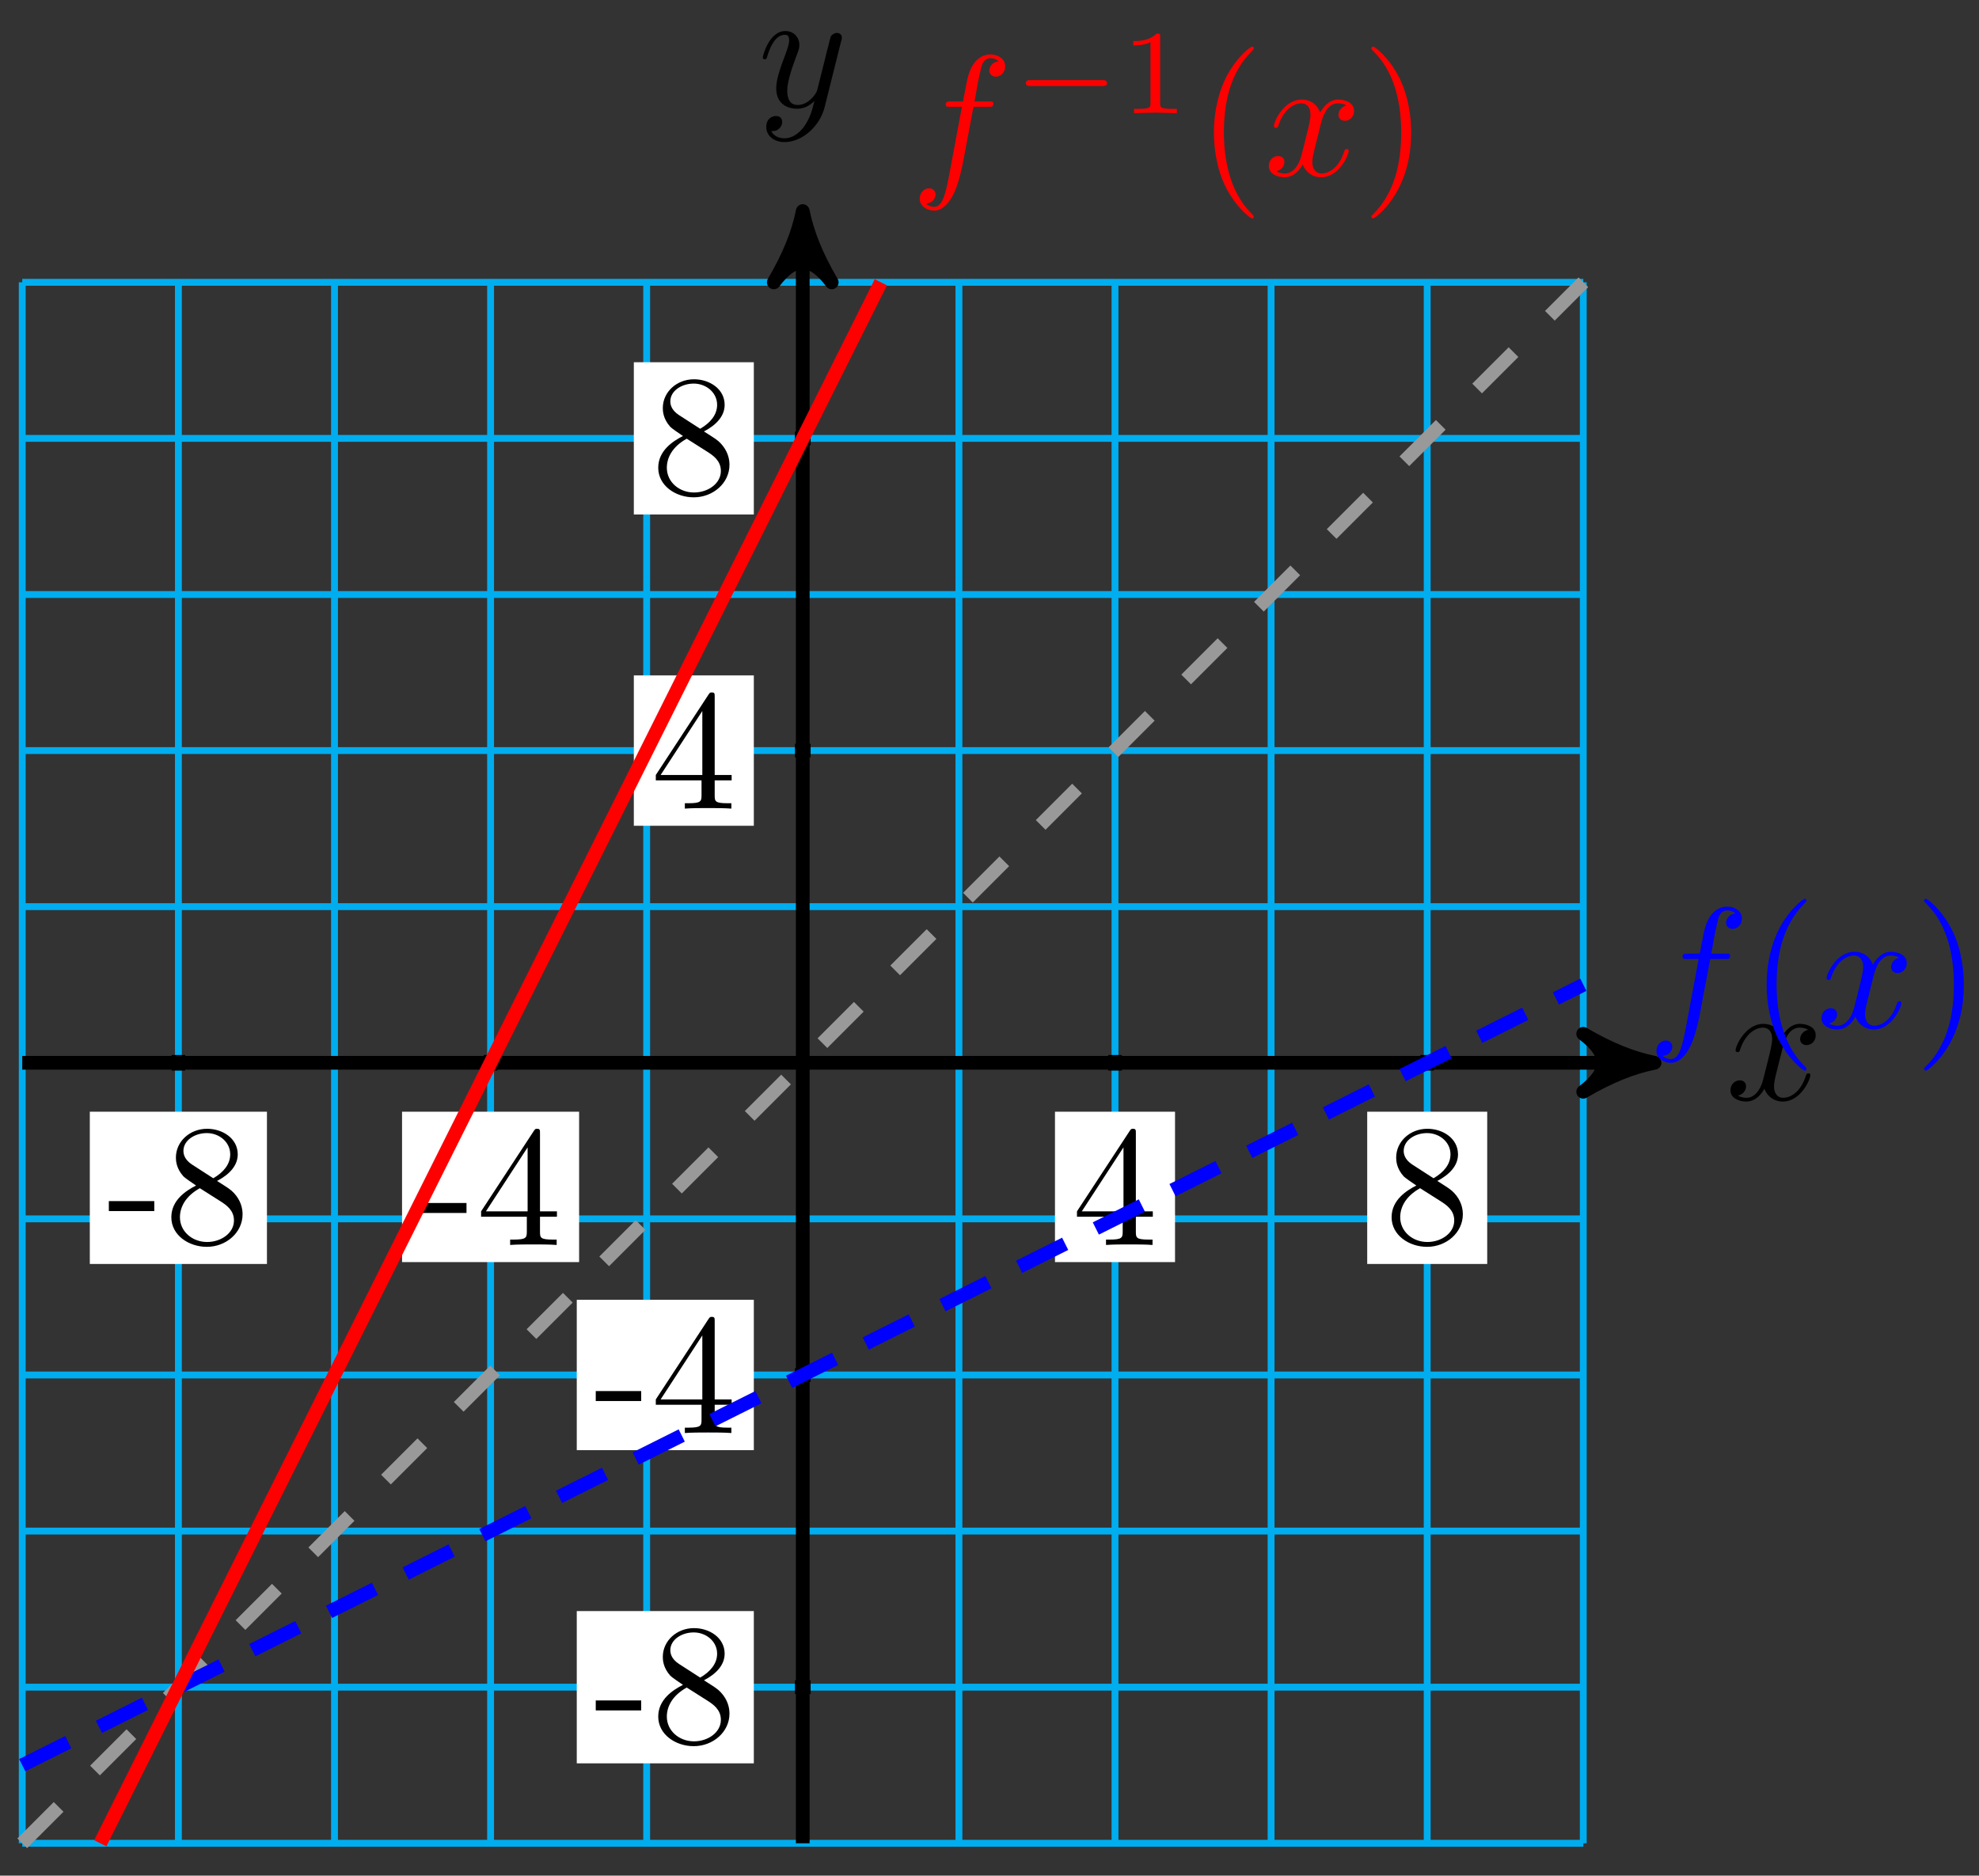 <?xml version="1.0" encoding="UTF-8"?>
<svg xmlns="http://www.w3.org/2000/svg" xmlns:xlink="http://www.w3.org/1999/xlink" width="115pt" height="109pt" viewBox="0 0 115 109" version="1.1">
<rect x="0" y="0" width="115" height="109" fill="#333333" stroke="none"/>
<defs>
<g>
<symbol overflow="visible" id="glyph0-0">
<path style="stroke:none;" d=""/>
</symbol>
<symbol overflow="visible" id="glyph0-1">
<path style="stroke:none;" d="M 3.328 -3.016 C 3.391 -3.266 3.625 -4.188 4.312 -4.188 C 4.359 -4.188 4.609 -4.188 4.812 -4.062 C 4.531 -4 4.344 -3.766 4.344 -3.516 C 4.344 -3.359 4.453 -3.172 4.719 -3.172 C 4.938 -3.172 5.25 -3.344 5.25 -3.75 C 5.25 -4.266 4.672 -4.406 4.328 -4.406 C 3.75 -4.406 3.406 -3.875 3.281 -3.656 C 3.031 -4.312 2.5 -4.406 2.203 -4.406 C 1.172 -4.406 0.594 -3.125 0.594 -2.875 C 0.594 -2.766 0.703 -2.766 0.719 -2.766 C 0.797 -2.766 0.828 -2.797 0.844 -2.875 C 1.188 -3.938 1.844 -4.188 2.188 -4.188 C 2.375 -4.188 2.719 -4.094 2.719 -3.516 C 2.719 -3.203 2.547 -2.547 2.188 -1.141 C 2.031 -0.531 1.672 -0.109 1.234 -0.109 C 1.172 -0.109 0.953 -0.109 0.734 -0.234 C 0.984 -0.297 1.203 -0.5 1.203 -0.781 C 1.203 -1.047 0.984 -1.125 0.844 -1.125 C 0.531 -1.125 0.297 -0.875 0.297 -0.547 C 0.297 -0.094 0.781 0.109 1.219 0.109 C 1.891 0.109 2.25 -0.594 2.266 -0.641 C 2.391 -0.281 2.75 0.109 3.344 0.109 C 4.375 0.109 4.938 -1.172 4.938 -1.422 C 4.938 -1.531 4.859 -1.531 4.828 -1.531 C 4.734 -1.531 4.719 -1.484 4.688 -1.422 C 4.359 -0.344 3.688 -0.109 3.375 -0.109 C 2.984 -0.109 2.828 -0.422 2.828 -0.766 C 2.828 -0.984 2.875 -1.203 2.984 -1.641 Z M 3.328 -3.016 "/>
</symbol>
<symbol overflow="visible" id="glyph0-2">
<path style="stroke:none;" d="M 4.844 -3.797 C 4.891 -3.938 4.891 -3.953 4.891 -4.031 C 4.891 -4.203 4.75 -4.297 4.594 -4.297 C 4.5 -4.297 4.344 -4.234 4.25 -4.094 C 4.234 -4.031 4.141 -3.734 4.109 -3.547 C 4.031 -3.297 3.969 -3.016 3.906 -2.75 L 3.453 -0.953 C 3.422 -0.812 2.984 -0.109 2.328 -0.109 C 1.828 -0.109 1.719 -0.547 1.719 -0.922 C 1.719 -1.375 1.891 -2 2.219 -2.875 C 2.375 -3.281 2.422 -3.391 2.422 -3.594 C 2.422 -4.031 2.109 -4.406 1.609 -4.406 C 0.656 -4.406 0.297 -2.953 0.297 -2.875 C 0.297 -2.766 0.391 -2.766 0.406 -2.766 C 0.516 -2.766 0.516 -2.797 0.562 -2.953 C 0.844 -3.891 1.234 -4.188 1.578 -4.188 C 1.656 -4.188 1.828 -4.188 1.828 -3.875 C 1.828 -3.625 1.719 -3.359 1.656 -3.172 C 1.25 -2.109 1.078 -1.547 1.078 -1.078 C 1.078 -0.188 1.703 0.109 2.297 0.109 C 2.688 0.109 3.016 -0.062 3.297 -0.344 C 3.172 0.172 3.047 0.672 2.656 1.203 C 2.391 1.531 2.016 1.828 1.562 1.828 C 1.422 1.828 0.969 1.797 0.797 1.406 C 0.953 1.406 1.094 1.406 1.219 1.281 C 1.328 1.203 1.422 1.062 1.422 0.875 C 1.422 0.562 1.156 0.531 1.062 0.531 C 0.828 0.531 0.5 0.688 0.5 1.172 C 0.5 1.672 0.938 2.047 1.562 2.047 C 2.578 2.047 3.609 1.141 3.891 0.016 Z M 4.844 -3.797 "/>
</symbol>
<symbol overflow="visible" id="glyph0-3">
<path style="stroke:none;" d="M 3.656 -3.984 L 4.516 -3.984 C 4.719 -3.984 4.812 -3.984 4.812 -4.188 C 4.812 -4.297 4.719 -4.297 4.547 -4.297 L 3.719 -4.297 L 3.922 -5.438 C 3.969 -5.641 4.109 -6.344 4.172 -6.469 C 4.25 -6.656 4.422 -6.812 4.641 -6.812 C 4.672 -6.812 4.938 -6.812 5.125 -6.625 C 4.688 -6.594 4.578 -6.234 4.578 -6.094 C 4.578 -5.859 4.766 -5.734 4.953 -5.734 C 5.219 -5.734 5.5 -5.969 5.5 -6.344 C 5.5 -6.797 5.047 -7.031 4.641 -7.031 C 4.297 -7.031 3.672 -6.844 3.375 -5.859 C 3.312 -5.656 3.281 -5.547 3.047 -4.297 L 2.359 -4.297 C 2.156 -4.297 2.047 -4.297 2.047 -4.109 C 2.047 -3.984 2.141 -3.984 2.328 -3.984 L 2.984 -3.984 L 2.25 -0.047 C 2.062 0.922 1.891 1.828 1.375 1.828 C 1.328 1.828 1.094 1.828 0.891 1.641 C 1.359 1.609 1.453 1.25 1.453 1.109 C 1.453 0.875 1.266 0.75 1.078 0.75 C 0.812 0.75 0.531 0.984 0.531 1.359 C 0.531 1.797 0.969 2.047 1.375 2.047 C 1.922 2.047 2.328 1.453 2.5 1.078 C 2.828 0.453 3.047 -0.75 3.062 -0.828 Z M 3.656 -3.984 "/>
</symbol>
<symbol overflow="visible" id="glyph1-0">
<path style="stroke:none;" d=""/>
</symbol>
<symbol overflow="visible" id="glyph1-1">
<path style="stroke:none;" d="M 2.75 -1.859 L 2.75 -2.438 L 0.109 -2.438 L 0.109 -1.859 Z M 2.75 -1.859 "/>
</symbol>
<symbol overflow="visible" id="glyph1-2">
<path style="stroke:none;" d="M 4.562 -1.672 C 4.562 -2.031 4.453 -2.484 4.062 -2.906 C 3.875 -3.109 3.719 -3.203 3.078 -3.609 C 3.797 -3.984 4.281 -4.5 4.281 -5.156 C 4.281 -6.078 3.406 -6.641 2.5 -6.641 C 1.5 -6.641 0.688 -5.906 0.688 -4.969 C 0.688 -4.797 0.703 -4.344 1.125 -3.875 C 1.234 -3.766 1.609 -3.516 1.859 -3.344 C 1.281 -3.047 0.422 -2.5 0.422 -1.5 C 0.422 -0.453 1.438 0.219 2.484 0.219 C 3.609 0.219 4.562 -0.609 4.562 -1.672 Z M 3.844 -5.156 C 3.844 -4.578 3.453 -4.109 2.859 -3.766 L 1.625 -4.562 C 1.172 -4.859 1.125 -5.188 1.125 -5.359 C 1.125 -5.969 1.781 -6.391 2.484 -6.391 C 3.203 -6.391 3.844 -5.875 3.844 -5.156 Z M 4.062 -1.312 C 4.062 -0.578 3.312 -0.062 2.5 -0.062 C 1.641 -0.062 0.922 -0.672 0.922 -1.5 C 0.922 -2.078 1.234 -2.719 2.078 -3.188 L 3.312 -2.406 C 3.594 -2.219 4.062 -1.922 4.062 -1.312 Z M 4.062 -1.312 "/>
</symbol>
<symbol overflow="visible" id="glyph1-3">
<path style="stroke:none;" d="M 4.688 -1.641 L 4.688 -1.953 L 3.703 -1.953 L 3.703 -6.484 C 3.703 -6.688 3.703 -6.75 3.531 -6.75 C 3.453 -6.75 3.422 -6.75 3.344 -6.625 L 0.281 -1.953 L 0.281 -1.641 L 2.938 -1.641 L 2.938 -0.781 C 2.938 -0.422 2.906 -0.312 2.172 -0.312 L 1.969 -0.312 L 1.969 0 C 2.375 -0.031 2.891 -0.031 3.312 -0.031 C 3.734 -0.031 4.25 -0.031 4.672 0 L 4.672 -0.312 L 4.453 -0.312 C 3.719 -0.312 3.703 -0.422 3.703 -0.781 L 3.703 -1.641 Z M 2.984 -1.953 L 0.562 -1.953 L 2.984 -5.672 Z M 2.984 -1.953 "/>
</symbol>
<symbol overflow="visible" id="glyph2-0">
<path style="stroke:none;" d=""/>
</symbol>
<symbol overflow="visible" id="glyph2-1">
<path style="stroke:none;" d="M 3.297 2.391 C 3.297 2.359 3.297 2.344 3.125 2.172 C 1.891 0.922 1.562 -0.969 1.562 -2.5 C 1.562 -4.234 1.938 -5.969 3.172 -7.203 C 3.297 -7.328 3.297 -7.344 3.297 -7.375 C 3.297 -7.453 3.266 -7.484 3.203 -7.484 C 3.094 -7.484 2.203 -6.797 1.609 -5.531 C 1.109 -4.438 0.984 -3.328 0.984 -2.5 C 0.984 -1.719 1.094 -0.516 1.641 0.625 C 2.25 1.844 3.094 2.5 3.203 2.5 C 3.266 2.5 3.297 2.469 3.297 2.391 Z M 3.297 2.391 "/>
</symbol>
<symbol overflow="visible" id="glyph2-2">
<path style="stroke:none;" d="M 2.875 -2.5 C 2.875 -3.266 2.766 -4.469 2.219 -5.609 C 1.625 -6.828 0.766 -7.484 0.672 -7.484 C 0.609 -7.484 0.562 -7.438 0.562 -7.375 C 0.562 -7.344 0.562 -7.328 0.75 -7.141 C 1.734 -6.156 2.297 -4.578 2.297 -2.5 C 2.297 -0.781 1.938 0.969 0.703 2.219 C 0.562 2.344 0.562 2.359 0.562 2.391 C 0.562 2.453 0.609 2.5 0.672 2.5 C 0.766 2.5 1.672 1.812 2.25 0.547 C 2.766 -0.547 2.875 -1.656 2.875 -2.5 Z M 2.875 -2.5 "/>
</symbol>
<symbol overflow="visible" id="glyph3-0">
<path style="stroke:none;" d=""/>
</symbol>
<symbol overflow="visible" id="glyph3-1">
<path style="stroke:none;" d="M 5.188 -1.578 C 5.297 -1.578 5.469 -1.578 5.469 -1.734 C 5.469 -1.922 5.297 -1.922 5.188 -1.922 L 1.031 -1.922 C 0.922 -1.922 0.75 -1.922 0.75 -1.75 C 0.75 -1.578 0.906 -1.578 1.031 -1.578 Z M 5.188 -1.578 "/>
</symbol>
<symbol overflow="visible" id="glyph4-0">
<path style="stroke:none;" d=""/>
</symbol>
<symbol overflow="visible" id="glyph4-1">
<path style="stroke:none;" d="M 2.328 -4.438 C 2.328 -4.625 2.328 -4.625 2.125 -4.625 C 1.672 -4.188 1.047 -4.188 0.766 -4.188 L 0.766 -3.938 C 0.922 -3.938 1.391 -3.938 1.766 -4.125 L 1.766 -0.578 C 1.766 -0.344 1.766 -0.25 1.078 -0.25 L 0.812 -0.25 L 0.812 0 C 0.938 0 1.797 -0.031 2.047 -0.031 C 2.266 -0.031 3.141 0 3.297 0 L 3.297 -0.25 L 3.031 -0.25 C 2.328 -0.25 2.328 -0.344 2.328 -0.578 Z M 2.328 -4.438 "/>
</symbol>
</g>
</defs>
<g id="surface1">
<path style="fill:none;stroke-width:0.399;stroke-linecap:butt;stroke-linejoin:miter;stroke:rgb(0%,67.839%,93.729%);stroke-opacity:1;stroke-miterlimit:10;" d="M -45.357 -45.357 L 45.358 -45.357 M -45.357 -36.284 L 45.358 -36.284 M -45.357 -27.214 L 45.358 -27.214 M -45.357 -18.144 L 45.358 -18.144 M -45.357 -9.071 L 45.358 -9.071 M -45.357 -0.001 L 45.358 -0.001 M -45.357 9.073 L 45.358 9.073 M -45.357 18.143 L 45.358 18.143 M -45.357 27.212 L 45.358 27.212 M -45.357 36.286 L 45.358 36.286 M -45.357 45.356 L 45.358 45.356 M -45.357 -45.357 L -45.357 45.356 M -36.283 -45.357 L -36.283 45.356 M -27.212 -45.357 L -27.212 45.356 M -18.142 -45.357 L -18.142 45.356 M -9.072 -45.357 L -9.072 45.356 M -0.002 -45.357 L -0.002 45.356 M 9.073 -45.357 L 9.073 45.356 M 18.143 -45.357 L 18.143 45.356 M 27.213 -45.357 L 27.213 45.356 M 36.284 -45.357 L 36.284 45.356 M 45.354 -45.357 L 45.354 45.356 " transform="matrix(1,0,0,-1,46.65,61.761)"/>
<path style="fill:none;stroke-width:0.797;stroke-linecap:butt;stroke-linejoin:miter;stroke:rgb(0%,0%,0%);stroke-opacity:1;stroke-miterlimit:10;" d="M -45.357 -0.001 L 48.455 -0.001 " transform="matrix(1,0,0,-1,46.65,61.761)"/>
<path style="fill-rule:nonzero;fill:rgb(0%,0%,0%);fill-opacity:1;stroke-width:0.797;stroke-linecap:butt;stroke-linejoin:round;stroke:rgb(0%,0%,0%);stroke-opacity:1;stroke-miterlimit:10;" d="M 1.038 -0.001 C -0.259 0.261 -1.552 0.777 -3.107 1.683 C -1.552 0.519 -1.552 -0.516 -3.107 -1.684 C -1.552 -0.778 -0.259 -0.259 1.038 -0.001 Z M 1.038 -0.001 " transform="matrix(1,0,0,-1,95.107,61.761)"/>
<g style="fill:rgb(0%,0%,0%);fill-opacity:1;">
  <use xlink:href="#glyph0-1" x="100.261" y="63.906"/>
</g>
<path style="fill:none;stroke-width:0.797;stroke-linecap:butt;stroke-linejoin:miter;stroke:rgb(0%,0%,0%);stroke-opacity:1;stroke-miterlimit:10;" d="M -0.002 -45.357 L -0.002 48.457 " transform="matrix(1,0,0,-1,46.65,61.761)"/>
<path style="fill-rule:nonzero;fill:rgb(0%,0%,0%);fill-opacity:1;stroke-width:0.797;stroke-linecap:butt;stroke-linejoin:round;stroke:rgb(0%,0%,0%);stroke-opacity:1;stroke-miterlimit:10;" d="M 1.035 0.002 C -0.257 0.259 -1.554 0.779 -3.109 1.685 C -1.554 0.517 -1.554 -0.518 -3.109 -1.682 C -1.554 -0.776 -0.257 -0.26 1.035 0.002 Z M 1.035 0.002 " transform="matrix(0,-1,-1,0,46.65,13.301)"/>
<g style="fill:rgb(0%,0%,0%);fill-opacity:1;">
  <use xlink:href="#glyph0-2" x="44.029" y="6.21"/>
</g>
<path style="fill:none;stroke-width:0.797;stroke-linecap:butt;stroke-linejoin:miter;stroke:rgb(0%,0%,0%);stroke-opacity:1;stroke-miterlimit:10;" d="M -36.283 0.452 L -36.283 -0.454 " transform="matrix(1,0,0,-1,46.65,61.761)"/>
<path style=" stroke:none;fill-rule:nonzero;fill:rgb(100%,100%,100%);fill-opacity:1;" d="M 5.219 73.453 L 15.512 73.453 L 15.512 64.605 L 5.219 64.605 Z M 5.219 73.453 "/>
<g style="fill:rgb(0%,0%,0%);fill-opacity:1;">
  <use xlink:href="#glyph1-1" x="6.216" y="72.238"/>
  <use xlink:href="#glyph1-2" x="9.534" y="72.238"/>
</g>
<path style="fill:none;stroke-width:0.797;stroke-linecap:butt;stroke-linejoin:miter;stroke:rgb(0%,0%,0%);stroke-opacity:1;stroke-miterlimit:10;" d="M 0.455 -36.284 L -0.455 -36.284 " transform="matrix(1,0,0,-1,46.65,61.761)"/>
<path style=" stroke:none;fill-rule:nonzero;fill:rgb(100%,100%,100%);fill-opacity:1;" d="M 33.516 102.473 L 43.805 102.473 L 43.805 93.625 L 33.516 93.625 Z M 33.516 102.473 "/>
<g style="fill:rgb(0%,0%,0%);fill-opacity:1;">
  <use xlink:href="#glyph1-1" x="34.51" y="101.256"/>
  <use xlink:href="#glyph1-2" x="37.828" y="101.256"/>
</g>
<path style="fill:none;stroke-width:0.797;stroke-linecap:butt;stroke-linejoin:miter;stroke:rgb(0%,0%,0%);stroke-opacity:1;stroke-miterlimit:10;" d="M -18.142 0.452 L -18.142 -0.454 " transform="matrix(1,0,0,-1,46.65,61.761)"/>
<path style=" stroke:none;fill-rule:nonzero;fill:rgb(100%,100%,100%);fill-opacity:1;" d="M 23.363 73.344 L 33.652 73.344 L 33.652 64.605 L 23.363 64.605 Z M 23.363 73.344 "/>
<g style="fill:rgb(0%,0%,0%);fill-opacity:1;">
  <use xlink:href="#glyph1-1" x="24.358" y="72.348"/>
  <use xlink:href="#glyph1-3" x="27.676" y="72.348"/>
</g>
<path style="fill:none;stroke-width:0.797;stroke-linecap:butt;stroke-linejoin:miter;stroke:rgb(0%,0%,0%);stroke-opacity:1;stroke-miterlimit:10;" d="M 0.455 -18.144 L -0.455 -18.144 " transform="matrix(1,0,0,-1,46.65,61.761)"/>
<path style=" stroke:none;fill-rule:nonzero;fill:rgb(100%,100%,100%);fill-opacity:1;" d="M 33.516 84.273 L 43.805 84.273 L 43.805 75.535 L 33.516 75.535 Z M 33.516 84.273 "/>
<g style="fill:rgb(0%,0%,0%);fill-opacity:1;">
  <use xlink:href="#glyph1-1" x="34.51" y="83.277"/>
  <use xlink:href="#glyph1-3" x="37.828" y="83.277"/>
</g>
<path style="fill:none;stroke-width:0.797;stroke-linecap:butt;stroke-linejoin:miter;stroke:rgb(0%,0%,0%);stroke-opacity:1;stroke-miterlimit:10;" d="M 18.143 0.452 L 18.143 -0.454 " transform="matrix(1,0,0,-1,46.65,61.761)"/>
<path style=" stroke:none;fill-rule:nonzero;fill:rgb(100%,100%,100%);fill-opacity:1;" d="M 61.305 73.344 L 68.281 73.344 L 68.281 64.605 L 61.305 64.605 Z M 61.305 73.344 "/>
<g style="fill:rgb(0%,0%,0%);fill-opacity:1;">
  <use xlink:href="#glyph1-3" x="62.302" y="72.348"/>
</g>
<path style="fill:none;stroke-width:0.797;stroke-linecap:butt;stroke-linejoin:miter;stroke:rgb(0%,0%,0%);stroke-opacity:1;stroke-miterlimit:10;" d="M 0.455 18.143 L -0.455 18.143 " transform="matrix(1,0,0,-1,46.65,61.761)"/>
<path style=" stroke:none;fill-rule:nonzero;fill:rgb(100%,100%,100%);fill-opacity:1;" d="M 36.832 47.988 L 43.805 47.988 L 43.805 39.25 L 36.832 39.25 Z M 36.832 47.988 "/>
<g style="fill:rgb(0%,0%,0%);fill-opacity:1;">
  <use xlink:href="#glyph1-3" x="37.828" y="46.99"/>
</g>
<path style="fill:none;stroke-width:0.797;stroke-linecap:butt;stroke-linejoin:miter;stroke:rgb(0%,0%,0%);stroke-opacity:1;stroke-miterlimit:10;" d="M 36.284 0.452 L 36.284 -0.454 " transform="matrix(1,0,0,-1,46.65,61.761)"/>
<path style=" stroke:none;fill-rule:nonzero;fill:rgb(100%,100%,100%);fill-opacity:1;" d="M 79.449 73.453 L 86.422 73.453 L 86.422 64.605 L 79.449 64.605 Z M 79.449 73.453 "/>
<g style="fill:rgb(0%,0%,0%);fill-opacity:1;">
  <use xlink:href="#glyph1-2" x="80.444" y="72.238"/>
</g>
<path style="fill:none;stroke-width:0.797;stroke-linecap:butt;stroke-linejoin:miter;stroke:rgb(0%,0%,0%);stroke-opacity:1;stroke-miterlimit:10;" d="M 0.455 36.286 L -0.455 36.286 " transform="matrix(1,0,0,-1,46.65,61.761)"/>
<path style=" stroke:none;fill-rule:nonzero;fill:rgb(100%,100%,100%);fill-opacity:1;" d="M 36.832 29.898 L 43.805 29.898 L 43.805 21.051 L 36.832 21.051 Z M 36.832 29.898 "/>
<g style="fill:rgb(0%,0%,0%);fill-opacity:1;">
  <use xlink:href="#glyph1-2" x="37.828" y="28.682"/>
</g>
<path style="fill:none;stroke-width:0.797;stroke-linecap:butt;stroke-linejoin:miter;stroke:rgb(59.999%,59.999%,59.999%);stroke-opacity:1;stroke-dasharray:2.989,2.989;stroke-miterlimit:10;" d="M -45.357 -45.357 L 45.358 45.356 " transform="matrix(1,0,0,-1,46.65,61.761)"/>
<path style="fill:none;stroke-width:0.797;stroke-linecap:butt;stroke-linejoin:miter;stroke:rgb(0%,0%,100%);stroke-opacity:1;stroke-dasharray:2.989,1.993;stroke-miterlimit:10;" d="M -45.357 -40.819 L 45.358 4.534 " transform="matrix(1,0,0,-1,46.65,61.761)"/>
<g style="fill:rgb(0%,0%,100%);fill-opacity:1;">
  <use xlink:href="#glyph0-3" x="95.725" y="59.716"/>
</g>
<g style="fill:rgb(0%,0%,100%);fill-opacity:1;">
  <use xlink:href="#glyph2-1" x="101.675" y="59.716"/>
</g>
<g style="fill:rgb(0%,0%,100%);fill-opacity:1;">
  <use xlink:href="#glyph0-1" x="105.55" y="59.716"/>
</g>
<g style="fill:rgb(0%,0%,100%);fill-opacity:1;">
  <use xlink:href="#glyph2-2" x="111.244" y="59.716"/>
</g>
<path style="fill:none;stroke-width:0.797;stroke-linecap:butt;stroke-linejoin:miter;stroke:rgb(100%,0%,0%);stroke-opacity:1;stroke-miterlimit:10;" d="M -40.822 -45.357 L 4.537 45.356 " transform="matrix(1,0,0,-1,46.65,61.761)"/>
<g style="fill:rgb(100%,0%,0%);fill-opacity:1;">
  <use xlink:href="#glyph0-3" x="52.912" y="10.192"/>
</g>
<g style="fill:rgb(100%,0%,0%);fill-opacity:1;">
  <use xlink:href="#glyph3-1" x="58.862" y="6.576"/>
</g>
<g style="fill:rgb(100%,0%,0%);fill-opacity:1;">
  <use xlink:href="#glyph4-1" x="65.089" y="6.576"/>
</g>
<g style="fill:rgb(100%,0%,0%);fill-opacity:1;">
  <use xlink:href="#glyph2-1" x="69.558" y="10.192"/>
</g>
<g style="fill:rgb(100%,0%,0%);fill-opacity:1;">
  <use xlink:href="#glyph0-1" x="73.433" y="10.192"/>
</g>
<g style="fill:rgb(100%,0%,0%);fill-opacity:1;">
  <use xlink:href="#glyph2-2" x="79.127" y="10.192"/>
</g>
</g>
</svg>
